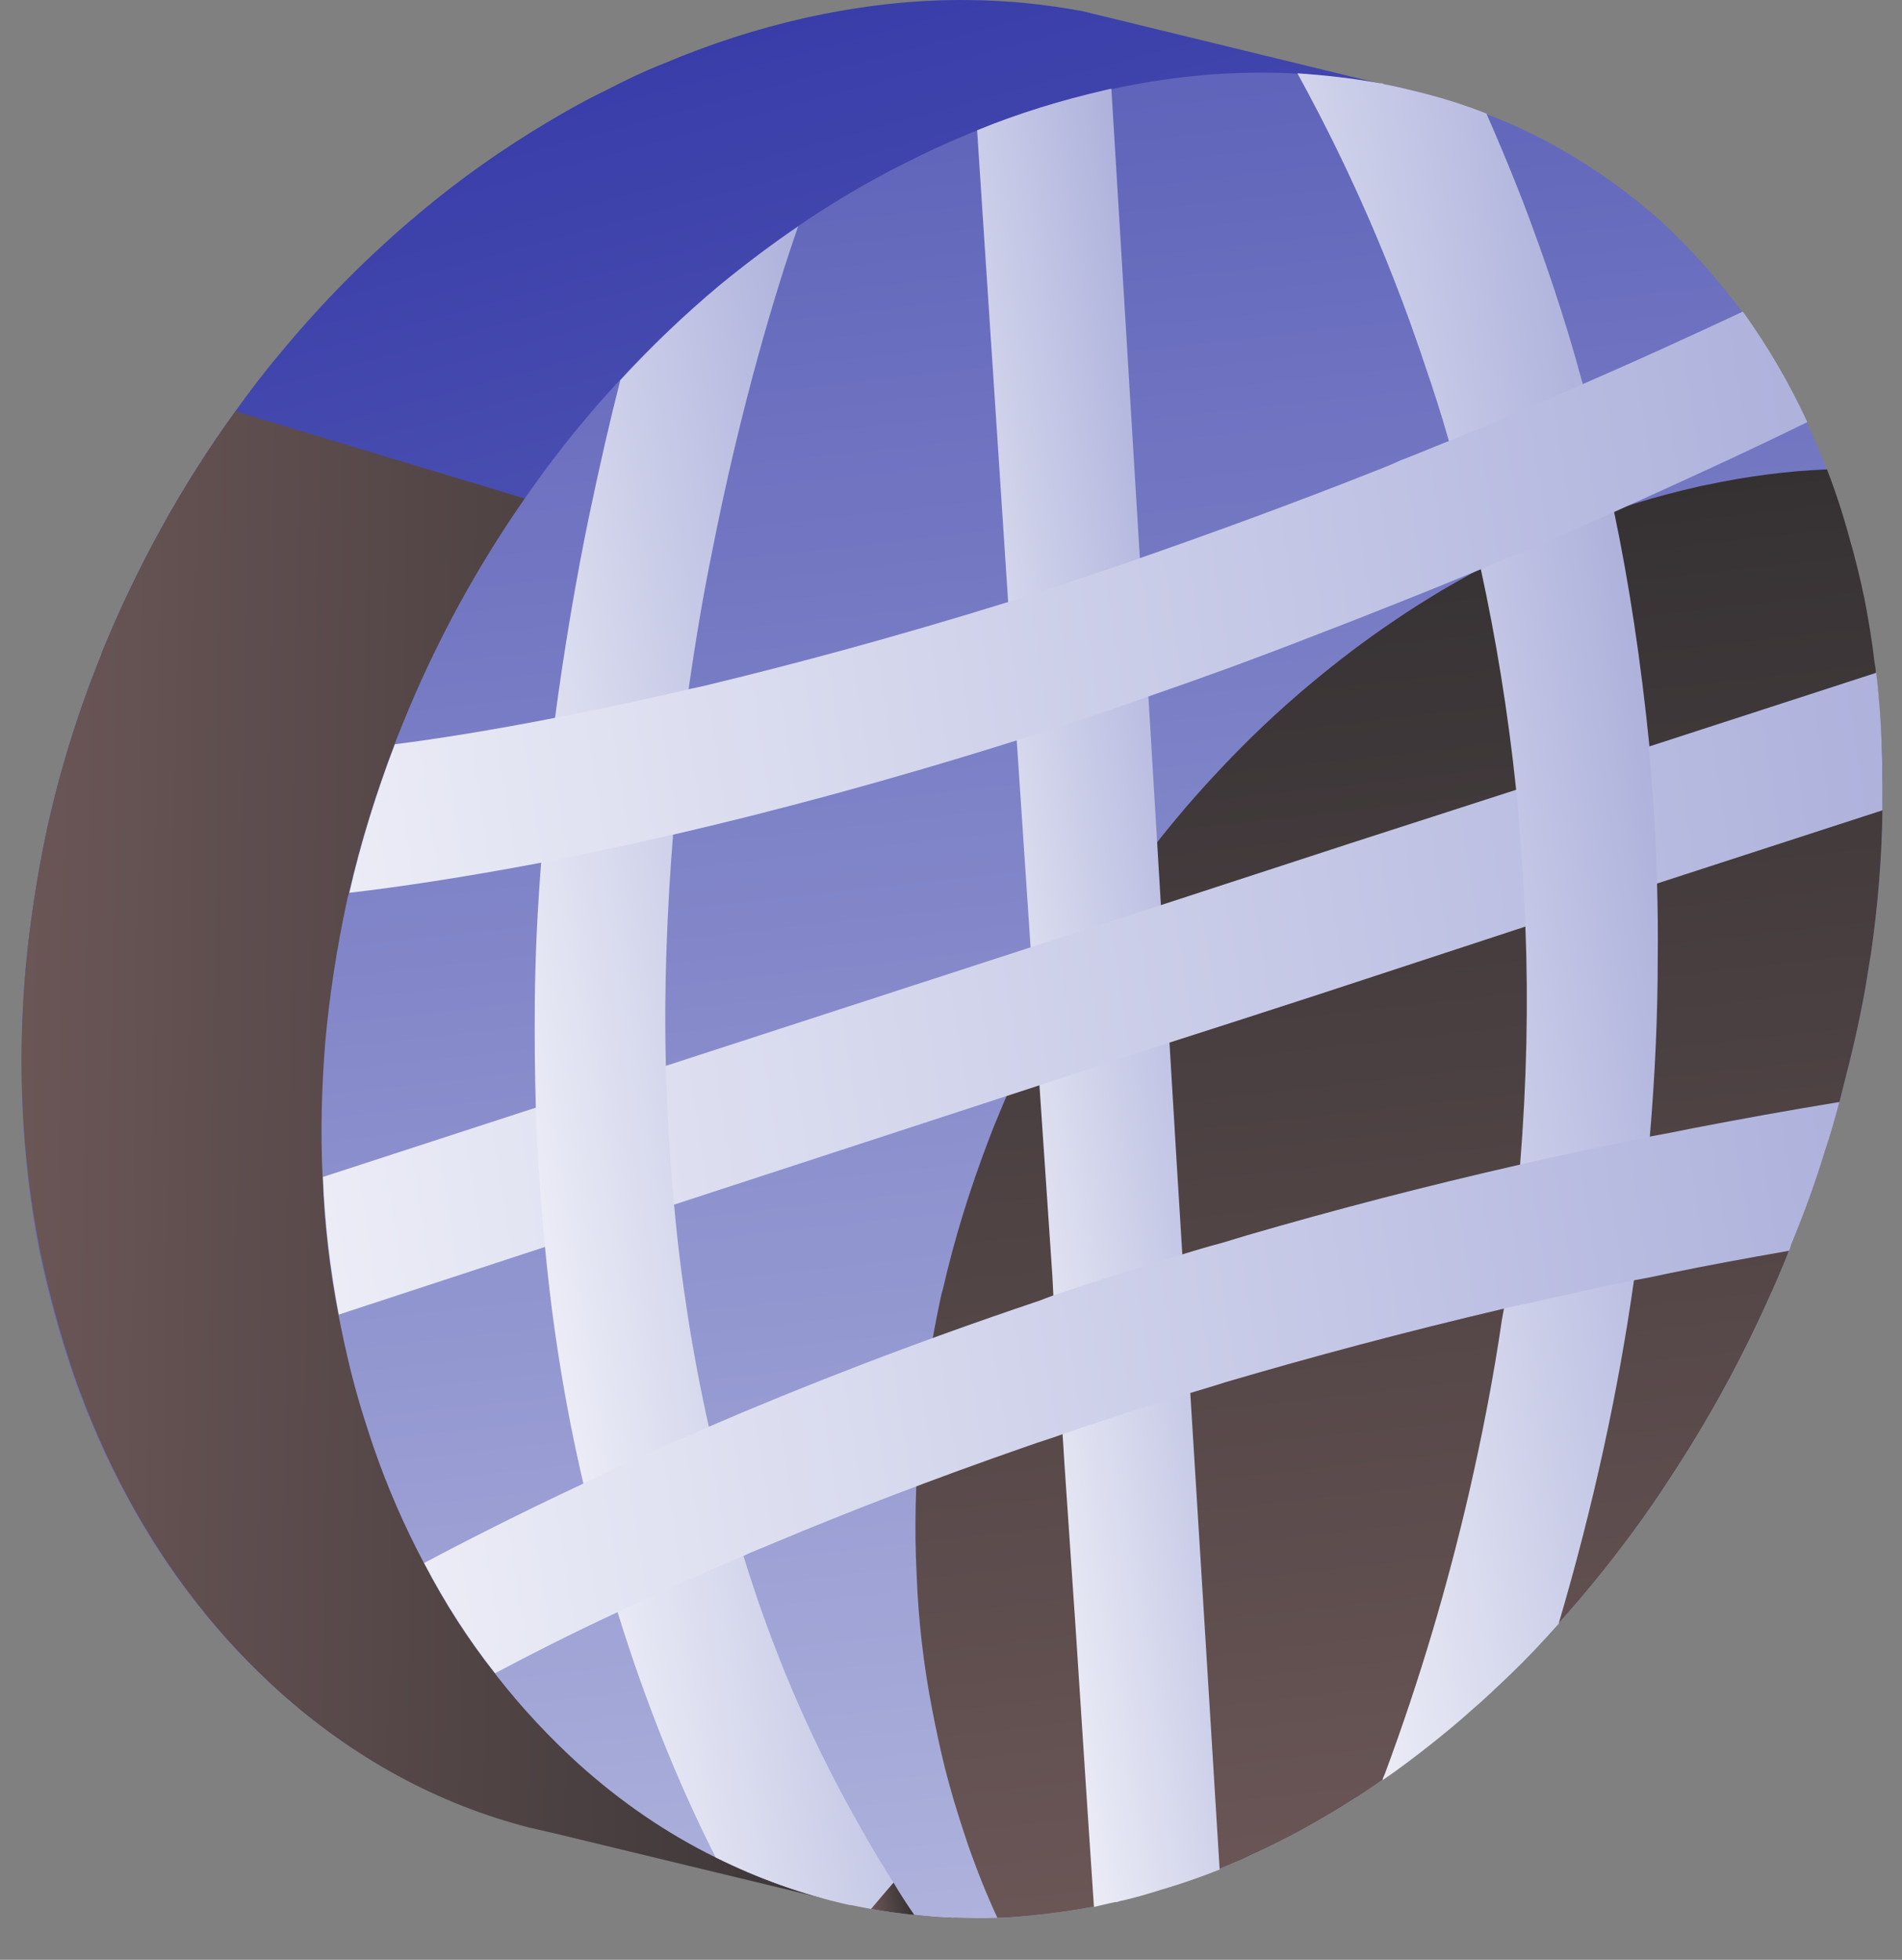 <svg width="33" height="34" viewBox="0 0 33 34" fill="none" xmlns="http://www.w3.org/2000/svg">
<rect x="0" y="0" width="33" height="34" fill="#808080" stroke="none"/>
<path d="M27.318 10.209V10.244C27.421 10.988 27.461 11.749 27.461 12.517C27.461 12.791 27.45 13.061 27.444 13.335C27.416 13.988 27.353 14.641 27.255 15.288C27.227 15.477 27.192 15.666 27.158 15.849C27.084 16.295 26.992 16.742 26.889 17.183C26.837 17.383 26.78 17.578 26.729 17.773C26.643 18.099 26.551 18.431 26.442 18.752C26.442 18.763 26.442 18.769 26.437 18.786C26.402 18.883 26.374 18.981 26.339 19.078C26.253 19.336 26.168 19.582 26.076 19.834C26.013 19.994 25.95 20.154 25.887 20.309C25.778 20.572 25.669 20.841 25.555 21.11C25.257 21.78 24.931 22.427 24.576 23.063C24.496 23.212 24.41 23.355 24.324 23.498C24.158 23.784 23.98 24.071 23.797 24.34C23.436 24.907 23.041 25.445 22.629 25.96C22.142 26.573 21.633 27.145 21.095 27.683C21.02 27.746 20.957 27.809 20.894 27.884C20.894 27.89 20.883 27.89 20.877 27.901C20.688 28.067 20.505 28.239 20.322 28.405C19.938 28.743 19.543 29.075 19.125 29.367C19.005 29.458 18.873 29.556 18.742 29.641C18.576 29.756 18.41 29.865 18.238 29.968C17.946 30.163 17.637 30.34 17.316 30.506C17.007 30.678 16.692 30.827 16.377 30.97C16.32 30.998 16.262 31.027 16.2 31.044C16.188 31.044 16.182 31.056 16.171 31.056C15.776 31.227 15.381 31.37 14.986 31.497C14.934 31.514 14.877 31.525 14.831 31.548C14.591 31.617 14.362 31.685 14.127 31.731C14.035 31.748 13.944 31.771 13.852 31.783C13.48 31.863 13.102 31.926 12.724 31.954L14.717 33.031L9.621 31.8L9.174 31.697C7.577 31.29 6.106 30.483 4.823 29.332C4.325 28.88 3.855 28.388 3.42 27.832C2.533 26.71 1.8 25.37 1.268 23.853C1.153 23.509 1.044 23.166 0.947 22.805C0.85 22.445 0.758 22.078 0.684 21.717C0.374 20.114 0.3 18.46 0.443 16.811C0.518 15.998 0.643 15.185 0.815 14.377C1.044 13.347 1.359 12.333 1.76 11.349V11.337C2.367 9.849 3.145 8.429 4.084 7.135C4.342 6.774 4.605 6.43 4.886 6.098C5.613 5.222 6.409 4.421 7.274 3.699C7.972 3.11 8.722 2.583 9.501 2.119C9.827 1.925 10.159 1.736 10.497 1.575C10.835 1.398 11.173 1.238 11.522 1.1C12.329 0.757 13.142 0.499 13.944 0.316C14.923 0.098 15.879 -0.011 16.806 0.001C17.488 0.007 18.146 0.075 18.787 0.195L18.999 0.247L23.917 1.444L22.738 1.713L22.572 1.753C22.675 1.822 22.784 1.902 22.881 1.982C23.15 2.176 23.402 2.388 23.648 2.612C24.141 3.058 24.593 3.568 25.005 4.129C25.085 4.226 25.154 4.335 25.229 4.438C25.606 4.988 25.939 5.595 26.225 6.236C26.345 6.505 26.459 6.774 26.563 7.055C26.683 7.392 26.797 7.742 26.9 8.097C26.998 8.44 27.084 8.789 27.158 9.156L27.175 9.253C27.238 9.568 27.29 9.889 27.33 10.215L27.318 10.209Z" fill="url(#paint0_linear_1722_89889)"/>
<path style="mix-blend-mode:overlay" d="M16.573 33.266C16.573 33.266 16.516 33.266 16.493 33.266C16.287 33.266 16.081 33.243 15.874 33.22H15.869C15.56 33.191 15.262 33.145 14.959 33.088C14.884 33.077 14.81 33.054 14.735 33.042L9.64 31.811L9.193 31.708C7.596 31.302 6.124 30.495 4.842 29.344C4.343 28.892 3.874 28.399 3.439 27.844C2.551 26.721 1.819 25.382 1.286 23.864C1.172 23.521 1.063 23.177 0.965 22.817C0.868 22.456 0.777 22.09 0.702 21.729C0.376 20.114 0.301 18.46 0.444 16.811C0.519 15.998 0.645 15.185 0.817 14.377C1.046 13.347 1.361 12.334 1.761 11.349V11.337C2.368 9.849 3.147 8.429 4.086 7.135L9.096 8.646L10.206 8.978L12.336 9.62L12.72 11.767L13.143 14.12L13.79 17.756L14.203 20.08L14.85 23.698L15.268 26.017L16.172 31.061L16.562 33.26L16.573 33.266Z" fill="url(#paint1_linear_1722_89889)"/>
<path d="M18.999 0.245L18.787 0.193L18.953 0.228L18.999 0.245Z" fill="url(#paint2_linear_1722_89889)"/>
<path d="M32.662 14.057C32.651 14.887 32.582 15.723 32.462 16.548C32.428 16.754 32.393 16.966 32.359 17.177C32.261 17.721 32.136 18.271 31.992 18.815C31.975 18.889 31.952 18.964 31.935 19.044C31.929 19.067 31.918 19.095 31.918 19.118C31.832 19.399 31.758 19.679 31.672 19.948C31.494 20.51 31.3 21.065 31.076 21.603C31.065 21.637 31.059 21.66 31.042 21.695C30.922 21.998 30.79 22.307 30.653 22.605C30.166 23.681 29.593 24.712 28.952 25.68C28.609 26.212 28.231 26.727 27.836 27.226C27.572 27.558 27.303 27.872 27.023 28.187H27.017C26.748 28.491 26.473 28.771 26.187 29.058C25.969 29.264 25.752 29.47 25.528 29.67C25.288 29.882 25.042 30.083 24.796 30.277C24.526 30.495 24.252 30.701 23.971 30.89H23.965C23.794 31.016 23.628 31.125 23.45 31.233C23.152 31.428 22.843 31.6 22.528 31.777C22.248 31.926 21.973 32.064 21.692 32.19C21.658 32.207 21.624 32.224 21.589 32.241C21.44 32.304 21.303 32.361 21.154 32.424C20.828 32.556 20.501 32.67 20.169 32.768C19.912 32.854 19.666 32.922 19.414 32.974C19.391 32.98 19.362 32.991 19.339 32.997C19.219 33.02 19.099 33.054 18.978 33.077C18.475 33.174 17.977 33.231 17.484 33.266C17.427 33.266 17.364 33.272 17.307 33.272C17.055 33.283 16.814 33.277 16.568 33.266C16.545 33.272 16.517 33.272 16.488 33.266C16.282 33.266 16.076 33.243 15.87 33.22H15.864C15.555 33.197 15.257 33.146 14.953 33.088C14.879 33.077 14.805 33.054 14.73 33.043C13.929 32.865 13.15 32.59 12.417 32.224C11.564 31.806 10.774 31.262 10.041 30.604C9.543 30.151 9.068 29.647 8.638 29.098C8.621 29.075 8.598 29.046 8.581 29.023C8.123 28.445 7.716 27.81 7.356 27.117C7.024 26.493 6.732 25.828 6.486 25.119C6.371 24.775 6.256 24.426 6.159 24.065C6.062 23.71 5.982 23.349 5.907 22.983C5.896 22.926 5.884 22.869 5.873 22.811C5.718 22.021 5.627 21.22 5.598 20.424C5.558 19.645 5.581 18.855 5.644 18.071C5.718 17.252 5.844 16.45 6.016 15.643C6.027 15.591 6.039 15.54 6.056 15.488C6.256 14.612 6.526 13.754 6.846 12.912C6.892 12.792 6.938 12.671 6.989 12.551C7.545 11.177 8.255 9.866 9.102 8.652C9.411 8.206 9.743 7.765 10.087 7.353C10.304 7.089 10.533 6.832 10.762 6.585C11.301 6.001 11.873 5.457 12.48 4.954C12.915 4.593 13.373 4.244 13.848 3.923C14.129 3.728 14.415 3.551 14.707 3.373C15.034 3.184 15.366 2.995 15.704 2.829C16.041 2.658 16.385 2.497 16.717 2.36C16.797 2.326 16.872 2.291 16.946 2.268C17.684 1.959 18.417 1.742 19.145 1.576C19.19 1.564 19.236 1.553 19.282 1.547C20.209 1.347 21.12 1.249 22.007 1.261C22.168 1.261 22.328 1.266 22.488 1.278C22.975 1.306 23.45 1.358 23.914 1.45C23.942 1.45 23.965 1.45 23.994 1.461C24.607 1.576 25.196 1.747 25.769 1.971C26.221 2.142 26.651 2.343 27.063 2.578C27.698 2.938 28.294 3.368 28.843 3.86C29.336 4.318 29.788 4.828 30.206 5.383C30.212 5.389 30.218 5.394 30.223 5.4C30.647 5.99 31.03 6.625 31.345 7.324C31.471 7.593 31.586 7.862 31.695 8.143C31.843 8.532 31.975 8.933 32.09 9.356C32.187 9.694 32.273 10.049 32.347 10.404C32.416 10.771 32.479 11.137 32.519 11.498C32.531 11.561 32.542 11.612 32.542 11.675C32.571 11.893 32.593 12.11 32.605 12.322C32.651 12.895 32.668 13.479 32.657 14.057H32.662Z" fill="url(#paint3_linear_1722_89889)"/>
<path style="mix-blend-mode:overlay" d="M32.661 14.057C32.65 14.887 32.581 15.723 32.461 16.547C32.426 16.754 32.392 16.965 32.358 17.177C32.26 17.721 32.134 18.271 31.991 18.815C31.974 18.889 31.951 18.964 31.934 19.044C31.928 19.067 31.917 19.095 31.917 19.118C31.831 19.399 31.756 19.679 31.671 19.948C31.493 20.509 31.299 21.065 31.075 21.603C31.064 21.637 31.058 21.66 31.041 21.695C30.921 21.998 30.789 22.307 30.651 22.605C30.165 23.681 29.592 24.712 28.951 25.68C28.608 26.212 28.23 26.727 27.835 27.226C27.571 27.558 27.302 27.872 27.022 28.187H27.016C26.747 28.491 26.472 28.771 26.186 29.058C25.968 29.264 25.75 29.47 25.527 29.67C25.287 29.882 25.041 30.082 24.794 30.277C24.525 30.495 24.25 30.701 23.97 30.89H23.964C23.792 31.016 23.626 31.125 23.449 31.233C23.151 31.428 22.842 31.6 22.527 31.777C22.247 31.926 21.972 32.063 21.691 32.189C21.657 32.207 21.622 32.224 21.588 32.241C21.439 32.304 21.302 32.361 21.153 32.424C20.827 32.556 20.5 32.67 20.168 32.768C19.911 32.854 19.664 32.922 19.412 32.974C19.39 32.98 19.361 32.991 19.338 32.997C19.218 33.02 19.098 33.054 18.977 33.077C18.474 33.174 17.975 33.231 17.483 33.266C17.426 33.266 17.363 33.272 17.305 33.272C17.116 32.865 16.945 32.436 16.79 31.989C16.676 31.645 16.561 31.296 16.464 30.936C16.366 30.581 16.286 30.22 16.212 29.854C16.201 29.796 16.189 29.739 16.178 29.682C16.023 28.892 15.931 28.09 15.903 27.294C15.863 26.515 15.886 25.725 15.949 24.941C16.023 24.122 16.149 23.321 16.321 22.513C16.332 22.462 16.344 22.41 16.361 22.359C16.561 21.483 16.83 20.624 17.151 19.782C17.197 19.662 17.242 19.542 17.294 19.422C17.849 18.048 18.559 16.736 19.407 15.523C19.716 15.076 20.048 14.635 20.392 14.223C20.609 13.96 20.838 13.702 21.067 13.456C21.605 12.872 22.178 12.328 22.785 11.824C23.22 11.463 23.678 11.114 24.153 10.793C24.434 10.599 24.72 10.421 25.012 10.244C25.338 10.055 25.67 9.866 26.008 9.7C26.346 9.528 26.689 9.368 27.022 9.23C27.102 9.196 27.176 9.162 27.251 9.139C27.989 8.83 28.722 8.612 29.449 8.446C29.495 8.435 29.541 8.423 29.587 8.417C30.302 8.263 31.006 8.171 31.699 8.143C31.848 8.532 31.98 8.933 32.094 9.356C32.192 9.694 32.278 10.049 32.352 10.404C32.421 10.771 32.484 11.137 32.524 11.498C32.535 11.561 32.547 11.612 32.547 11.675C32.575 11.893 32.598 12.11 32.61 12.322C32.655 12.895 32.673 13.479 32.661 14.057Z" fill="url(#paint4_linear_1722_89889)"/>
<path d="M19.283 1.545L19.776 9.675L19.925 12.08L20.142 15.704L20.291 18.097L20.417 20.198L20.514 21.767L20.652 24.052V24.172L21.012 30.006L21.161 32.434C20.829 32.565 20.503 32.68 20.171 32.777C19.913 32.857 19.667 32.932 19.421 32.983C19.404 32.995 19.369 33 19.341 33C19.22 33.023 19.1 33.058 18.98 33.081L18.86 31.277L18.654 28.122L18.631 27.79L18.47 25.42L18.436 24.882L18.276 22.471L18.259 22.139L18.035 18.836L17.881 16.437L17.64 12.841L17.491 10.436L16.953 2.26C17.692 1.957 18.419 1.739 19.152 1.568C19.192 1.562 19.243 1.545 19.283 1.539V1.545Z" fill="url(#paint5_linear_1722_89889)"/>
<path d="M32.553 11.676C32.582 11.893 32.599 12.111 32.616 12.317C32.656 12.889 32.668 13.473 32.662 14.057L28.746 15.329L26.456 16.078L22.843 17.264L21.394 17.733L20.289 18.088L18.039 18.827L11.695 20.899L9.457 21.632L5.878 22.806C5.729 22.016 5.632 21.214 5.604 20.418L9.296 19.216L11.558 18.489L17.885 16.433L20.146 15.701L21.761 15.174L23.41 14.636L26.301 13.703L28.608 12.952L32.559 11.67L32.553 11.676Z" fill="url(#paint6_linear_1722_89889)"/>
<path d="M28.607 12.951C28.642 13.346 28.676 13.73 28.699 14.137C28.728 14.532 28.739 14.927 28.75 15.328C28.762 15.757 28.768 16.186 28.762 16.616C28.762 17.612 28.716 18.642 28.625 19.719C28.579 20.303 28.527 20.904 28.441 21.505C28.418 21.688 28.401 21.872 28.373 22.055C28.367 22.106 28.355 22.152 28.35 22.209C28.081 24.11 27.651 26.108 27.039 28.181H27.033C26.764 28.485 26.489 28.776 26.203 29.051C25.985 29.258 25.767 29.469 25.538 29.664C25.298 29.881 25.052 30.082 24.806 30.277C24.537 30.488 24.267 30.695 23.987 30.884C23.993 30.849 24.01 30.809 24.027 30.775C24.645 29.114 25.121 27.483 25.487 25.902C25.722 24.878 25.916 23.875 26.059 22.891C26.071 22.828 26.082 22.765 26.094 22.702C26.226 21.855 26.317 21.018 26.374 20.206C26.489 18.768 26.518 17.4 26.466 16.083C26.449 15.665 26.432 15.276 26.403 14.881C26.386 14.732 26.38 14.583 26.369 14.434C26.352 14.188 26.329 13.948 26.306 13.707C26.163 12.339 25.951 11.062 25.693 9.877C25.516 9.098 25.332 8.348 25.138 7.65C25.006 7.18 24.863 6.745 24.72 6.327C24.634 6.064 24.542 5.812 24.456 5.566C23.718 3.533 22.945 2.067 22.51 1.271C22.996 1.306 23.466 1.357 23.93 1.443C23.958 1.443 23.987 1.443 24.01 1.46C24.17 1.489 24.336 1.529 24.502 1.569C24.937 1.672 25.372 1.804 25.79 1.97C25.991 2.428 26.203 2.932 26.415 3.476C26.77 4.409 27.142 5.474 27.462 6.665C27.605 7.18 27.743 7.707 27.875 8.268C27.92 8.468 27.966 8.674 28.006 8.886C28.264 10.112 28.47 11.469 28.619 12.957L28.607 12.951Z" fill="url(#paint7_linear_1722_89889)"/>
<path d="M11.696 20.904C11.81 22.175 12.011 23.469 12.297 24.745C12.463 25.501 12.658 26.251 12.898 26.99C13.379 28.553 14.014 30.082 14.845 31.553C15.028 31.885 15.223 32.217 15.429 32.544C15.446 32.584 15.474 32.618 15.503 32.658C15.618 32.853 15.738 33.036 15.864 33.219C15.612 33.196 15.36 33.162 15.114 33.116C15.056 33.105 15.011 33.099 14.959 33.087C14.885 33.076 14.81 33.053 14.73 33.047C13.934 32.87 13.156 32.589 12.417 32.223C11.741 30.889 11.18 29.469 10.717 27.975C10.493 27.236 10.287 26.497 10.121 25.736C9.812 24.413 9.589 23.051 9.457 21.642C9.417 21.236 9.383 20.835 9.36 20.44C9.325 20.033 9.308 19.627 9.297 19.226C9.279 18.619 9.274 18.012 9.279 17.4C9.285 16.598 9.325 15.791 9.388 14.972C9.4 14.697 9.428 14.428 9.446 14.153C9.503 13.575 9.566 13.014 9.629 12.459C9.795 11.216 9.995 10.048 10.213 8.989C10.396 8.113 10.579 7.311 10.762 6.596C11.306 6.006 11.873 5.462 12.48 4.953C12.915 4.598 13.367 4.254 13.848 3.928C13.482 4.975 12.858 7.002 12.343 9.63C12.194 10.363 12.062 11.148 11.947 11.96C11.839 12.768 11.741 13.61 11.678 14.48C11.575 15.779 11.518 17.108 11.553 18.488V18.499C11.564 18.905 11.581 19.301 11.604 19.701C11.627 20.102 11.65 20.503 11.696 20.904V20.904Z" fill="url(#paint8_linear_1722_89889)"/>
<path d="M31.356 7.324C30.21 7.885 29.088 8.395 27.995 8.887C27.21 9.231 26.443 9.563 25.687 9.878C25.132 10.107 24.582 10.33 24.044 10.542C23.615 10.714 23.203 10.874 22.785 11.034C21.8 11.418 20.844 11.767 19.928 12.082C19.538 12.225 19.16 12.351 18.782 12.477C18.513 12.557 18.244 12.649 17.992 12.735L17.643 12.844C15.405 13.548 13.412 14.08 11.677 14.481H11.671C10.847 14.67 10.08 14.83 9.381 14.968C8.019 15.225 6.902 15.391 6.061 15.489C6.261 14.618 6.53 13.754 6.851 12.912C7.612 12.815 8.54 12.666 9.627 12.454H9.633C10.332 12.317 11.116 12.156 11.952 11.956C12.078 11.928 12.204 11.905 12.336 11.87C13.778 11.521 15.513 11.057 17.488 10.445H17.494C17.866 10.324 18.239 10.204 18.634 10.072C19.006 9.947 19.389 9.821 19.779 9.683C21.055 9.237 22.412 8.744 23.844 8.177C23.993 8.12 24.147 8.057 24.296 7.988C24.571 7.885 24.846 7.765 25.126 7.656H25.132C25.893 7.347 26.661 7.015 27.456 6.666C28.367 6.271 29.283 5.853 30.239 5.406C30.663 5.996 31.041 6.637 31.361 7.33L31.356 7.324Z" fill="url(#paint9_linear_1722_89889)"/>
<path d="M31.916 19.117C31.836 19.398 31.761 19.678 31.67 19.947C31.498 20.509 31.297 21.064 31.074 21.602C31.068 21.636 31.057 21.659 31.04 21.699C30.324 21.825 29.626 21.951 28.939 22.094C28.733 22.14 28.532 22.18 28.332 22.215C28.223 22.232 28.12 22.261 28.005 22.278C27.502 22.392 27.003 22.495 26.522 22.61C26.368 22.638 26.225 22.673 26.076 22.707C24.37 23.108 22.767 23.537 21.267 23.978C21.055 24.047 20.854 24.104 20.648 24.167C20.631 24.178 20.602 24.178 20.585 24.19C20.224 24.299 19.881 24.402 19.543 24.511C19.165 24.637 18.793 24.757 18.432 24.883C18.232 24.957 18.032 25.014 17.843 25.083C16.177 25.661 14.717 26.228 13.474 26.749C13.28 26.835 13.079 26.904 12.896 26.995C12.695 27.076 12.507 27.156 12.323 27.242C11.751 27.488 11.218 27.728 10.714 27.969C9.901 28.347 9.192 28.707 8.59 29.028C8.127 28.438 7.72 27.808 7.359 27.116C8.092 26.726 9.014 26.257 10.125 25.736C10.588 25.507 11.104 25.272 11.648 25.037C11.86 24.94 12.071 24.854 12.3 24.751C13.932 24.047 15.856 23.297 18.02 22.57C18.106 22.535 18.192 22.507 18.278 22.472C18.644 22.352 19.016 22.226 19.389 22.106C19.755 21.991 20.127 21.877 20.511 21.762C20.734 21.694 20.963 21.625 21.203 21.562C21.347 21.516 21.495 21.476 21.639 21.43C23.133 20.995 24.707 20.583 26.368 20.205C27.112 20.033 27.857 19.879 28.624 19.718C28.87 19.673 29.116 19.627 29.362 19.575C30.192 19.415 31.046 19.26 31.922 19.117H31.916Z" fill="url(#paint10_linear_1722_89889)"/>
<path style="mix-blend-mode:overlay" d="M15.503 32.66C15.617 32.855 15.737 33.038 15.863 33.221C15.611 33.198 15.36 33.164 15.113 33.118C15.245 32.958 15.377 32.809 15.503 32.66Z" fill="url(#paint11_linear_1722_89889)"/>
<defs>
<linearGradient id="paint0_linear_1722_89889" x1="18.409" y1="32.043" x2="10.109" y2="1.334" gradientUnits="userSpaceOnUse">
<stop stop-color="#888BCB"/>
<stop offset="1" stop-color="#383DA9"/>
</linearGradient>
<linearGradient id="paint1_linear_1722_89889" x1="0.349" y1="20.054" x2="16.758" y2="20.295" gradientUnits="userSpaceOnUse">
<stop stop-color="#6B5656"/>
<stop offset="1" stop-color="#353133"/>
</linearGradient>
<linearGradient id="paint2_linear_1722_89889" x1="18.901" y1="0.27" x2="18.873" y2="0.164" gradientUnits="userSpaceOnUse">
<stop stop-color="#888BCB"/>
<stop offset="1" stop-color="#383DA9"/>
</linearGradient>
<linearGradient id="paint3_linear_1722_89889" x1="20.931" y1="32.894" x2="17.456" y2="1.679" gradientUnits="userSpaceOnUse">
<stop stop-color="#AEB2DC"/>
<stop offset="1" stop-color="#6064BA"/>
</linearGradient>
<linearGradient id="paint4_linear_1722_89889" x1="25.642" y1="32.367" x2="23.048" y2="9.076" gradientUnits="userSpaceOnUse">
<stop stop-color="#6B5656"/>
<stop offset="1" stop-color="#353133"/>
</linearGradient>
<linearGradient id="paint5_linear_1722_89889" x1="16.603" y1="17.698" x2="21.656" y2="16.918" gradientUnits="userSpaceOnUse">
<stop stop-color="#EBECF6"/>
<stop offset="1" stop-color="#AEB2DC"/>
</linearGradient>
<linearGradient id="paint6_linear_1722_89889" x1="5.332" y1="19.384" x2="33.075" y2="15.099" gradientUnits="userSpaceOnUse">
<stop stop-color="#EBECF6"/>
<stop offset="1" stop-color="#AEB2DC"/>
</linearGradient>
<linearGradient id="paint7_linear_1722_89889" x1="21.726" y1="16.306" x2="29.014" y2="15.18" gradientUnits="userSpaceOnUse">
<stop stop-color="#EBECF6"/>
<stop offset="1" stop-color="#AEB2DC"/>
</linearGradient>
<linearGradient id="paint8_linear_1722_89889" x1="9.065" y1="19.466" x2="16.081" y2="18.383" gradientUnits="userSpaceOnUse">
<stop stop-color="#EBECF6"/>
<stop offset="1" stop-color="#AEB2DC"/>
</linearGradient>
<linearGradient id="paint9_linear_1722_89889" x1="5.578" y1="12.393" x2="31.516" y2="8.387" gradientUnits="userSpaceOnUse">
<stop stop-color="#EBECF6"/>
<stop offset="1" stop-color="#AEB2DC"/>
</linearGradient>
<linearGradient id="paint10_linear_1722_89889" x1="7.194" y1="26.087" x2="32.391" y2="22.195" gradientUnits="userSpaceOnUse">
<stop stop-color="#EBECF6"/>
<stop offset="1" stop-color="#AEB2DC"/>
</linearGradient>
<linearGradient id="paint11_linear_1722_89889" x1="15.098" y1="33.026" x2="15.816" y2="32.915" gradientUnits="userSpaceOnUse">
<stop stop-color="#6B5656"/>
<stop offset="1" stop-color="#353133"/>
</linearGradient>
</defs>
</svg>
